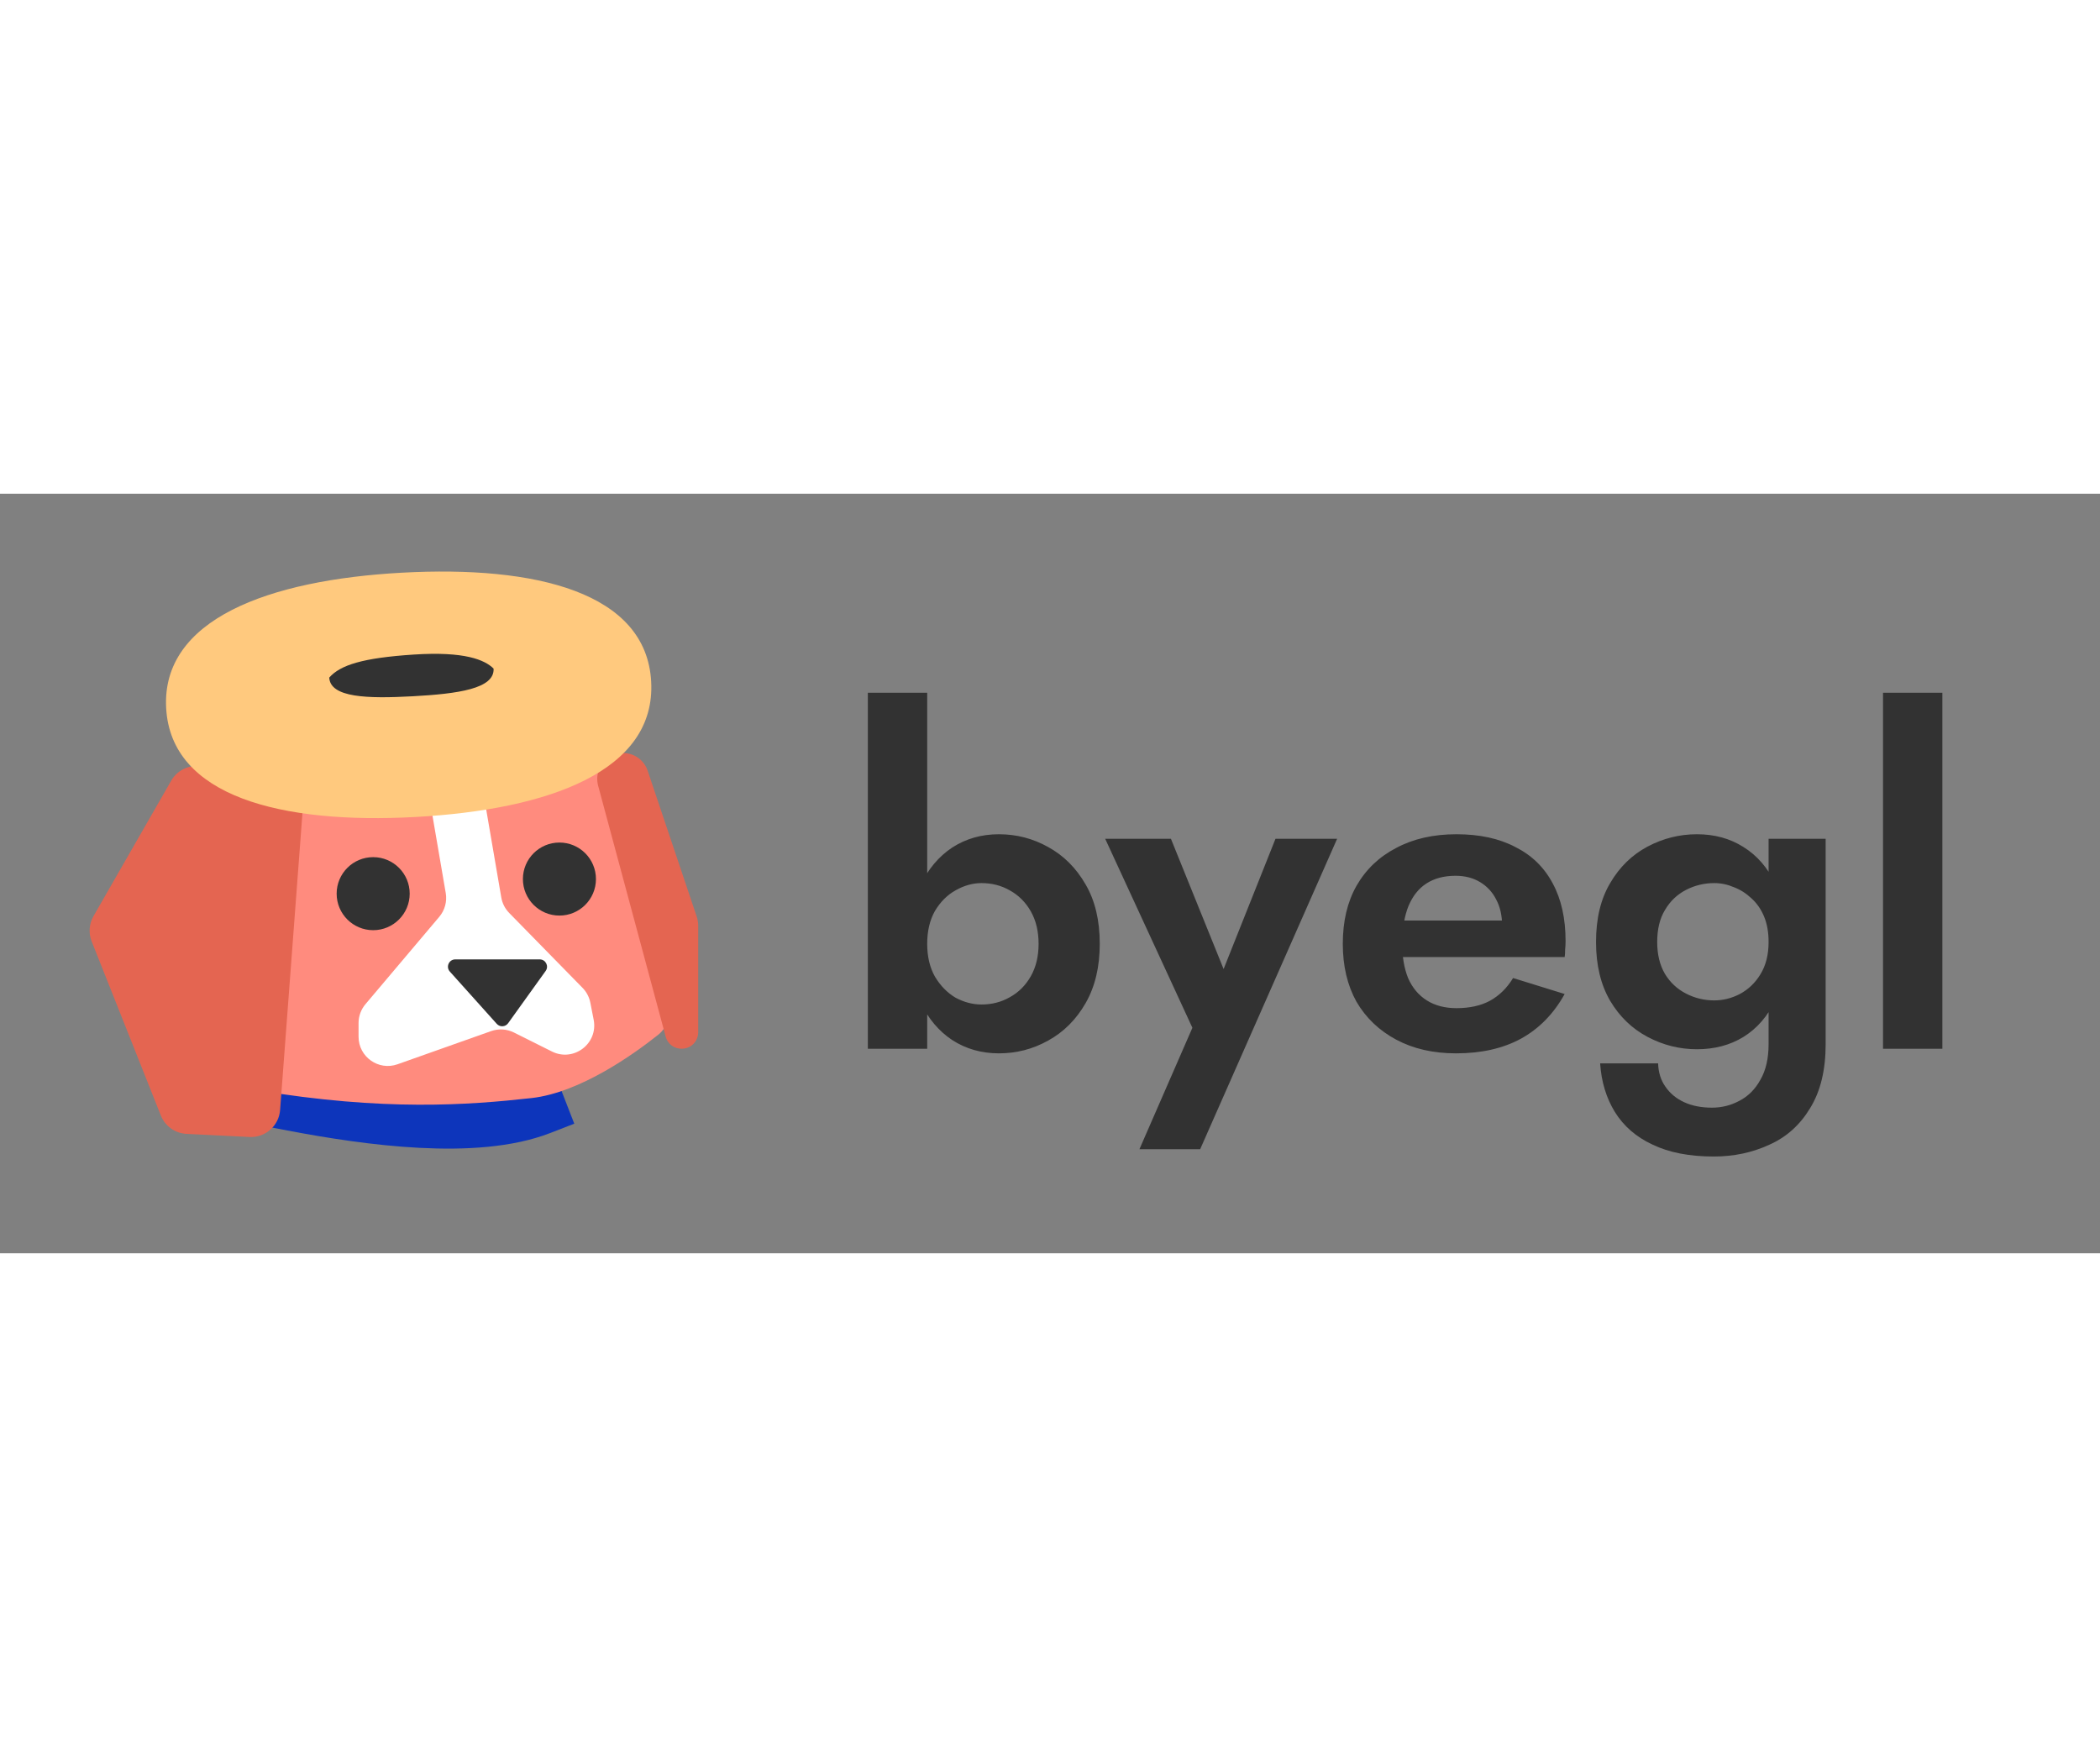 <svg width="250" viewBox="0 0 575 208" fill="none" xmlns="http://www.w3.org/2000/svg">
<rect x="0" y="0" width="575" height="208" fill="#808080" stroke="none"/>
<path d="M253.875 54.5V152H237.625V54.5H253.875ZM301.125 123.25C301.125 129.583 299.833 135 297.25 139.5C294.667 144 291.25 147.417 287 149.75C282.833 152.083 278.333 153.25 273.5 153.25C268.75 153.25 264.5 152.042 260.75 149.625C257.083 147.208 254.167 143.75 252 139.25C249.833 134.75 248.75 129.417 248.75 123.25C248.75 117 249.833 111.667 252 107.25C254.167 102.75 257.083 99.292 260.75 96.875C264.5 94.458 268.75 93.25 273.5 93.25C278.333 93.25 282.833 94.417 287 96.75C291.25 99.083 294.667 102.5 297.25 107C299.833 111.417 301.125 116.833 301.125 123.25ZM284.375 123.25C284.375 119.833 283.667 116.875 282.25 114.375C280.833 111.875 278.917 109.958 276.5 108.625C274.167 107.292 271.583 106.625 268.75 106.625C266.333 106.625 263.958 107.292 261.625 108.625C259.375 109.875 257.5 111.75 256 114.25C254.583 116.75 253.875 119.75 253.875 123.25C253.875 126.75 254.583 129.75 256 132.25C257.5 134.75 259.375 136.667 261.625 138C263.958 139.25 266.333 139.875 268.75 139.875C271.583 139.875 274.167 139.208 276.5 137.875C278.917 136.542 280.833 134.625 282.25 132.125C283.667 129.625 284.375 126.667 284.375 123.25ZM366.114 94.5L328.614 179.5H311.989L326.489 146.25L302.614 94.5H320.614L339.114 140.25L331.114 140L349.239 94.5H366.114ZM398.67 153.25C392.42 153.25 386.962 152 382.295 149.5C377.628 147 374.003 143.542 371.42 139.125C368.92 134.625 367.67 129.333 367.67 123.25C367.67 117.083 368.92 111.792 371.42 107.375C374.003 102.875 377.628 99.417 382.295 97C386.962 94.5 392.462 93.25 398.795 93.25C405.128 93.25 410.503 94.417 414.92 96.75C419.42 99 422.837 102.333 425.17 106.75C427.503 111.083 428.67 116.333 428.67 122.5C428.67 123.25 428.628 124.042 428.545 124.875C428.545 125.708 428.503 126.375 428.42 126.875H376.92V116.875H414.295L409.92 122.625C410.253 122.125 410.545 121.458 410.795 120.625C411.128 119.708 411.295 118.958 411.295 118.375C411.295 115.542 410.753 113.125 409.67 111.125C408.67 109.125 407.212 107.542 405.295 106.375C403.378 105.208 401.128 104.625 398.545 104.625C395.378 104.625 392.712 105.333 390.545 106.75C388.462 108.083 386.837 110.125 385.67 112.875C384.587 115.542 384.003 118.875 383.92 122.875C383.92 126.708 384.462 129.958 385.545 132.625C386.712 135.292 388.42 137.333 390.67 138.75C392.92 140.167 395.628 140.875 398.795 140.875C402.378 140.875 405.42 140.208 407.92 138.875C410.503 137.458 412.628 135.375 414.295 132.625L428.42 137C425.42 142.417 421.42 146.5 416.42 149.25C411.503 151.917 405.587 153.25 398.67 153.25ZM438.131 156H454.006C454.089 158.5 454.756 160.625 456.006 162.375C457.256 164.208 458.964 165.625 461.131 166.625C463.298 167.625 465.839 168.125 468.756 168.125C471.423 168.125 473.923 167.5 476.256 166.25C478.673 165 480.589 163.083 482.006 160.5C483.506 157.917 484.256 154.667 484.256 150.75V94.5H499.881V150.75C499.881 157.833 498.464 163.667 495.631 168.25C492.881 172.833 489.173 176.167 484.506 178.25C479.839 180.417 474.756 181.5 469.256 181.5C462.589 181.5 457.006 180.417 452.506 178.25C448.006 176.167 444.548 173.167 442.131 169.25C439.798 165.417 438.464 161 438.131 156ZM437.006 122.75C437.006 116.333 438.298 110.958 440.881 106.625C443.464 102.208 446.881 98.875 451.131 96.625C455.381 94.375 459.881 93.25 464.631 93.25C469.464 93.25 473.714 94.417 477.381 96.75C481.131 99.083 484.048 102.458 486.131 106.875C488.298 111.208 489.381 116.5 489.381 122.75C489.381 128.917 488.298 134.208 486.131 138.625C484.048 143.042 481.131 146.417 477.381 148.75C473.714 151 469.464 152.125 464.631 152.125C459.881 152.125 455.381 151 451.131 148.75C446.881 146.5 443.464 143.208 440.881 138.875C438.298 134.458 437.006 129.083 437.006 122.75ZM453.756 122.75C453.756 126.167 454.464 129.083 455.881 131.5C457.298 133.833 459.214 135.625 461.631 136.875C464.048 138.125 466.631 138.75 469.381 138.75C471.798 138.75 474.131 138.167 476.381 137C478.714 135.75 480.589 133.958 482.006 131.625C483.506 129.208 484.256 126.25 484.256 122.75C484.256 120.083 483.839 117.75 483.006 115.75C482.173 113.75 481.006 112.083 479.506 110.75C478.089 109.417 476.506 108.417 474.756 107.75C473.006 107 471.214 106.625 469.381 106.625C466.631 106.625 464.048 107.25 461.631 108.5C459.214 109.75 457.298 111.583 455.881 114C454.464 116.333 453.756 119.25 453.756 122.75ZM515.588 54.5H531.838V152H515.588V54.5Z" fill="#323232"/>
<path d="M148.178 168.521C130.178 175.521 101 171.5 80 167.5" stroke="#0D35BB" stroke-width="14" stroke-linecap="square"/>
<path d="M164.127 76.416C147.627 52.916 81.126 55.01 63.627 71.916C46.914 88.063 54.348 124.252 64.11 157.789C64.952 160.683 67.377 162.848 70.35 163.342C105.219 169.142 128.286 167.413 145.5 165.5C158.835 164.018 173.541 153.482 180.269 148.119C182.61 146.253 183.519 143.194 182.82 140.283C178.152 120.821 172.184 87.891 164.127 76.416Z" fill="#FF8B7E"/>
<path d="M122.049 109.352L118.159 86.663C117.385 82.147 120.863 78.022 125.445 78.022C129.046 78.022 132.122 80.616 132.731 84.165L137.256 110.56C137.531 112.163 138.287 113.644 139.425 114.806L159.502 135.311C160.595 136.427 161.338 137.839 161.638 139.372L162.554 144.054C163.829 150.572 157.065 155.715 151.125 152.745L140.721 147.543C138.776 146.571 136.52 146.432 134.471 147.158L108.85 156.239C103.644 158.084 98.178 154.223 98.178 148.699V144.949C98.178 143.059 98.847 141.23 100.067 139.786L120.275 115.866C121.798 114.063 122.447 111.678 122.049 109.352Z" fill="white"/>
<circle cx="102.178" cy="109.522" r="10" fill="#323232"/>
<circle cx="153.178" cy="105.522" r="10" fill="#323232"/>
<path d="M147.78 127.521H124.66C122.93 127.521 122.016 129.57 123.171 130.857L136.016 145.17C136.869 146.121 138.384 146.038 139.129 145L149.404 130.688C150.354 129.365 149.409 127.521 147.78 127.521Z" fill="#323232"/>
<path d="M55.011 74.642L76.112 77.811C80.255 78.434 83.216 82.146 82.901 86.323L76.696 168.764C76.371 173.089 72.657 176.367 68.324 176.153L51.08 175.302C47.95 175.147 45.198 173.179 44.04 170.266L25.105 122.609C24.204 120.342 24.387 117.789 25.6 115.674L46.883 78.572C48.524 75.713 51.751 74.152 55.011 74.642Z" fill="#E46551"/>
<path d="M190.761 115.781L177.327 75.83C176.005 71.897 171.6 69.937 167.792 71.588C164.567 72.986 162.855 76.536 163.768 79.93L182.255 148.627C183.468 153.134 189.874 153.097 191.035 148.577C191.13 148.208 191.178 147.829 191.178 147.448L191.178 118.331C191.178 117.464 191.037 116.603 190.761 115.781Z" fill="#E46551"/>
<path d="M178.298 51.45C179.633 75.886 150.396 86.523 113.724 88.526C77.051 90.528 46.82 82.953 45.496 58.701C44.172 34.448 73.399 23.628 110.071 21.625C146.743 19.623 176.964 27.014 178.298 51.45Z" fill="#FFC97E"/>
<path d="M135.148 47.888C135.449 53.402 125.421 54.79 112.995 55.468C100.569 56.147 90.451 55.858 90.15 50.345C93.183 46.919 99.254 44.964 113.26 44.047C127.267 43.129 132.726 45.497 135.148 47.888Z" fill="#323232"/>
</svg>
